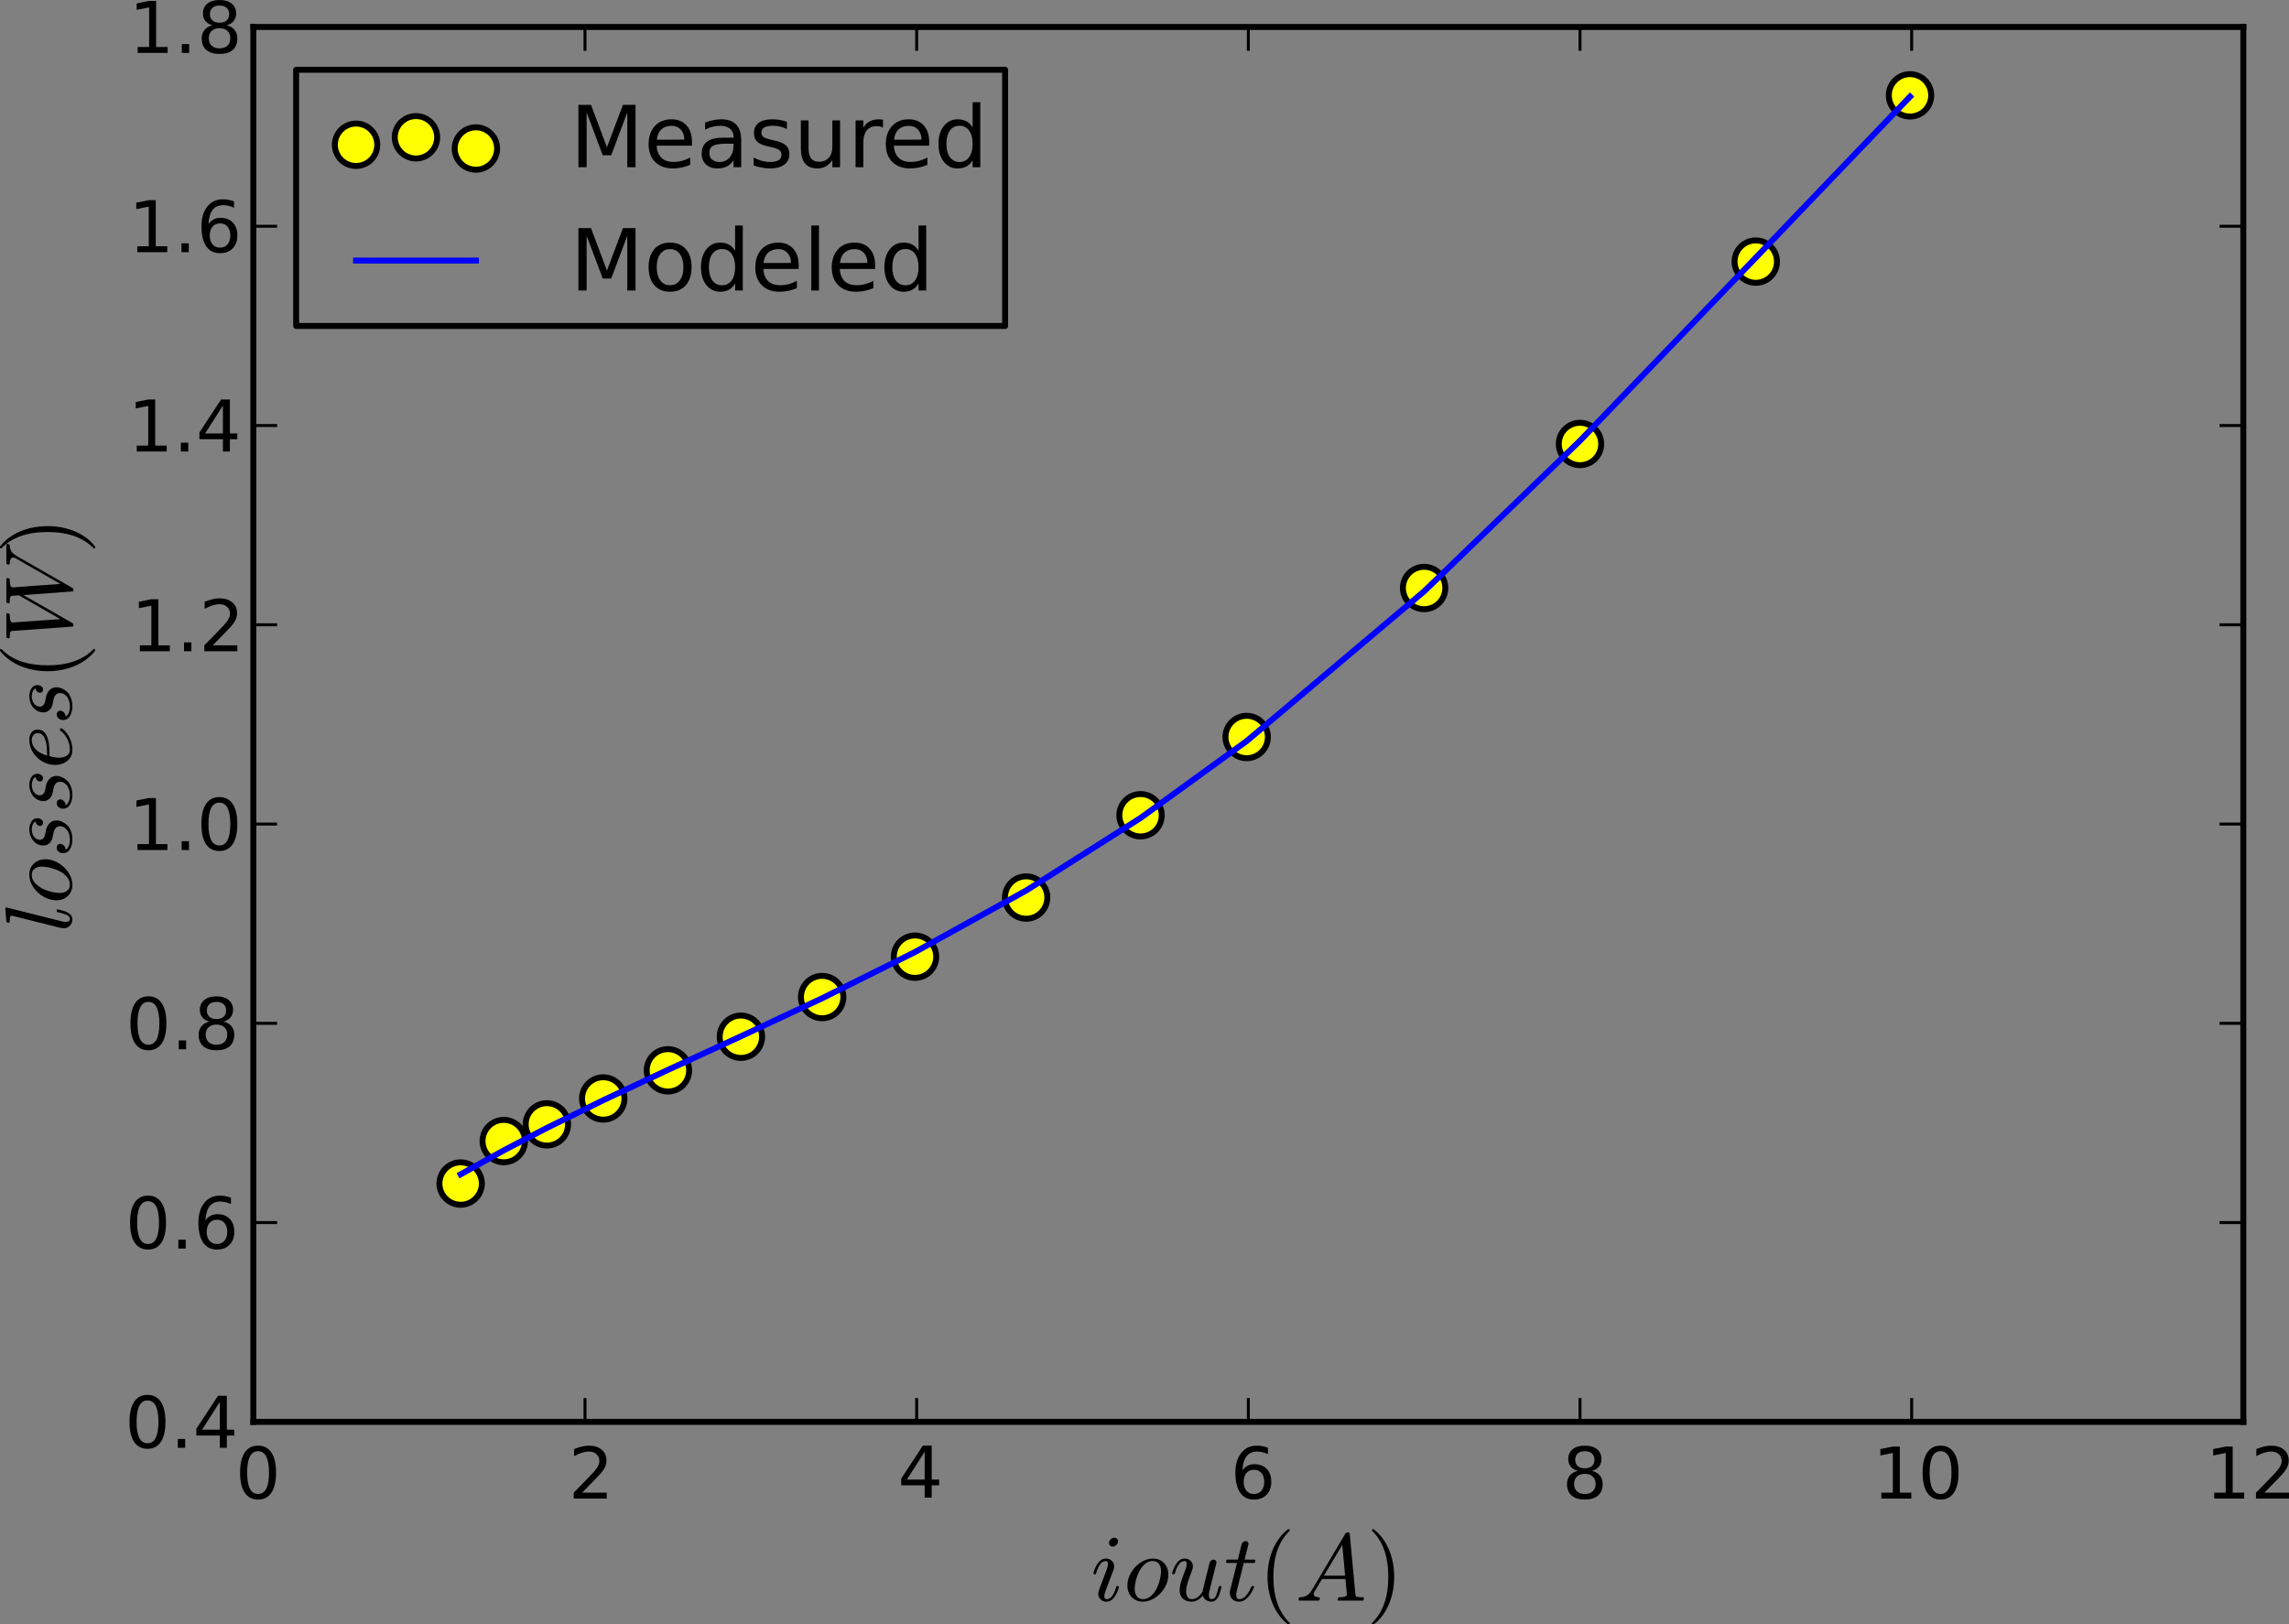 <?xml version="1.0" encoding="UTF-8" standalone="no"?>
<!-- Created with matplotlib (http://matplotlib.sourceforge.net/) -->

<svg
   xmlns:dc="http://purl.org/dc/elements/1.1/"
   xmlns:cc="http://creativecommons.org/ns#"
   xmlns:rdf="http://www.w3.org/1999/02/22-rdf-syntax-ns#"
   xmlns:svg="http://www.w3.org/2000/svg"
   xmlns="http://www.w3.org/2000/svg"
   xmlns:xlink="http://www.w3.org/1999/xlink"
   xmlns:sodipodi="http://sodipodi.sourceforge.net/DTD/sodipodi-0.dtd"
   xmlns:inkscape="http://www.inkscape.org/namespaces/inkscape"
   width="385.11pt"
   height="273.337pt"
   viewBox="0 0 385.11 273.337"
   version="1.1"
   id="svg1"
   inkscape:version="0.91 r13725"
   sodipodi:docname="losses.svg">
  <rect x="0" y="0" width="385.11" height="273.337" fill="#808080" stroke="none"/>
  <defs
     id="defs532" />
  <sodipodi:namedview
     pagecolor="#ffffff"
     bordercolor="#666666"
     borderopacity="1"
     objecttolerance="10"
     gridtolerance="10"
     guidetolerance="10"
     inkscape:pageopacity="0"
     inkscape:pageshadow="2"
     inkscape:window-width="1366"
     inkscape:window-height="719"
     id="namedview530"
     showgrid="false"
     inkscape:zoom="1.4351649"
     inkscape:cx="339.63131"
     inkscape:cy="132.89014"
     inkscape:window-x="0"
     inkscape:window-y="0"
     inkscape:window-maximized="1"
     inkscape:current-layer="svg1"
     fit-margin-top="0"
     fit-margin-left="0"
     fit-margin-right="0"
     fit-margin-bottom="0" />
  <g
     id="CircleCollection1"
     transform="translate(-11.375,-24.801)">
    <defs
       id="defs12">
      <path
         id="coll0_0_b977c8ed1a2e9637caacdbb89d627c6f"
         d="m 0,3.568 c 0.946,0 1.854,-0.376 2.523,-1.045 C 3.192,1.854 3.568,0.946 3.568,0 c 0,-0.946 -0.376,-1.854 -1.045,-2.523 C 1.854,-3.192 0.946,-3.568 0,-3.568 c -0.946,0 -1.854,0.376 -2.523,1.045 C -3.192,-1.854 -3.568,-0.946 -3.568,0 c 0,0.946 0.376,1.854 1.045,2.523 C -1.854,3.192 -0.946,3.568 0,3.568 Z"
         inkscape:connector-curvature="0" />
    </defs>
    <defs
       id="defs15">
      <clipPath
         id="p2b015e663cfaa9e2ec2fd125965755f5">
        <rect
           x="54"
           y="29.34"
           width="334.8"
           height="234.72"
           id="rect18" />
      </clipPath>
    </defs>
    <g
       clip-path="url(#p2b015e663cfaa9e2ec2fd125965755f5)"
       id="g20">
      <use
         style="opacity:1;fill:#ffff00;stroke:#000000;stroke-width:1;stroke-linecap:butt;stroke-linejoin:round"
         xlink:href="#coll0_0_b977c8ed1a2e9637caacdbb89d627c6f"
         x="88.875"
         y="223.958"
         id="use22"
         width="100%"
         height="100%" />
    </g>
    <g
       clip-path="url(#p2b015e663cfaa9e2ec2fd125965755f5)"
       id="g24">
      <use
         style="opacity:1;fill:#ffff00;stroke:#000000;stroke-width:1;stroke-linecap:butt;stroke-linejoin:round"
         xlink:href="#coll0_0_b977c8ed1a2e9637caacdbb89d627c6f"
         x="96.129"
         y="216.813"
         id="use26"
         width="100%"
         height="100%" />
    </g>
    <g
       clip-path="url(#p2b015e663cfaa9e2ec2fd125965755f5)"
       id="g28">
      <use
         style="opacity:1;fill:#ffff00;stroke:#000000;stroke-width:1;stroke-linecap:butt;stroke-linejoin:round"
         xlink:href="#coll0_0_b977c8ed1a2e9637caacdbb89d627c6f"
         x="103.383"
         y="213.999"
         id="use30"
         width="100%"
         height="100%" />
    </g>
    <g
       clip-path="url(#p2b015e663cfaa9e2ec2fd125965755f5)"
       id="g32">
      <use
         style="opacity:1;fill:#ffff00;stroke:#000000;stroke-width:1;stroke-linecap:butt;stroke-linejoin:round"
         xlink:href="#coll0_0_b977c8ed1a2e9637caacdbb89d627c6f"
         x="112.869"
         y="209.64"
         id="use34"
         width="100%"
         height="100%" />
    </g>
    <g
       clip-path="url(#p2b015e663cfaa9e2ec2fd125965755f5)"
       id="g36">
      <use
         style="opacity:1;fill:#ffff00;stroke:#000000;stroke-width:1;stroke-linecap:butt;stroke-linejoin:round"
         xlink:href="#coll0_0_b977c8ed1a2e9637caacdbb89d627c6f"
         x="123.75"
         y="204.908"
         id="use38"
         width="100%"
         height="100%" />
    </g>
    <g
       clip-path="url(#p2b015e663cfaa9e2ec2fd125965755f5)"
       id="g40">
      <use
         style="opacity:1;fill:#ffff00;stroke:#000000;stroke-width:1;stroke-linecap:butt;stroke-linejoin:round"
         xlink:href="#coll0_0_b977c8ed1a2e9637caacdbb89d627c6f"
         x="136.026"
         y="199.254"
         id="use42"
         width="100%"
         height="100%" />
    </g>
    <g
       clip-path="url(#p2b015e663cfaa9e2ec2fd125965755f5)"
       id="g44">
      <use
         style="opacity:1;fill:#ffff00;stroke:#000000;stroke-width:1;stroke-linecap:butt;stroke-linejoin:round"
         xlink:href="#coll0_0_b977c8ed1a2e9637caacdbb89d627c6f"
         x="149.697"
         y="192.577"
         id="use46"
         width="100%"
         height="100%" />
    </g>
    <g
       clip-path="url(#p2b015e663cfaa9e2ec2fd125965755f5)"
       id="g48">
      <use
         style="opacity:1;fill:#ffff00;stroke:#000000;stroke-width:1;stroke-linecap:butt;stroke-linejoin:round"
         xlink:href="#coll0_0_b977c8ed1a2e9637caacdbb89d627c6f"
         x="165.321"
         y="185.782"
         id="use50"
         width="100%"
         height="100%" />
    </g>
    <g
       clip-path="url(#p2b015e663cfaa9e2ec2fd125965755f5)"
       id="g52">
      <use
         style="opacity:1;fill:#ffff00;stroke:#000000;stroke-width:1;stroke-linecap:butt;stroke-linejoin:round"
         xlink:href="#coll0_0_b977c8ed1a2e9637caacdbb89d627c6f"
         x="184.014"
         y="175.832"
         id="use54"
         width="100%"
         height="100%" />
    </g>
    <g
       clip-path="url(#p2b015e663cfaa9e2ec2fd125965755f5)"
       id="g56">
      <use
         style="opacity:1;fill:#ffff00;stroke:#000000;stroke-width:1;stroke-linecap:butt;stroke-linejoin:round"
         xlink:href="#coll0_0_b977c8ed1a2e9637caacdbb89d627c6f"
         x="203.265"
         y="161.984"
         id="use58"
         width="100%"
         height="100%" />
    </g>
    <g
       clip-path="url(#p2b015e663cfaa9e2ec2fd125965755f5)"
       id="g60">
      <use
         style="opacity:1;fill:#ffff00;stroke:#000000;stroke-width:1;stroke-linecap:butt;stroke-linejoin:round"
         xlink:href="#coll0_0_b977c8ed1a2e9637caacdbb89d627c6f"
         x="221.121"
         y="148.815"
         id="use62"
         width="100%"
         height="100%" />
    </g>
    <g
       clip-path="url(#p2b015e663cfaa9e2ec2fd125965755f5)"
       id="g64">
      <use
         style="opacity:1;fill:#ffff00;stroke:#000000;stroke-width:1;stroke-linecap:butt;stroke-linejoin:round"
         xlink:href="#coll0_0_b977c8ed1a2e9637caacdbb89d627c6f"
         x="250.974"
         y="123.745"
         id="use66"
         width="100%"
         height="100%" />
    </g>
    <g
       clip-path="url(#p2b015e663cfaa9e2ec2fd125965755f5)"
       id="g68">
      <use
         style="opacity:1;fill:#ffff00;stroke:#000000;stroke-width:1;stroke-linecap:butt;stroke-linejoin:round"
         xlink:href="#coll0_0_b977c8ed1a2e9637caacdbb89d627c6f"
         x="277.2"
         y="99.51"
         id="use70"
         width="100%"
         height="100%" />
    </g>
    <g
       clip-path="url(#p2b015e663cfaa9e2ec2fd125965755f5)"
       id="g72">
      <use
         style="opacity:1;fill:#ffff00;stroke:#000000;stroke-width:1;stroke-linecap:butt;stroke-linejoin:round"
         xlink:href="#coll0_0_b977c8ed1a2e9637caacdbb89d627c6f"
         x="306.774"
         y="68.821"
         id="use74"
         width="100%"
         height="100%" />
    </g>
    <g
       clip-path="url(#p2b015e663cfaa9e2ec2fd125965755f5)"
       id="g76">
      <use
         style="opacity:1;fill:#ffff00;stroke:#000000;stroke-width:1;stroke-linecap:butt;stroke-linejoin:round"
         xlink:href="#coll0_0_b977c8ed1a2e9637caacdbb89d627c6f"
         x="332.721"
         y="40.844"
         id="use78"
         width="100%"
         height="100%" />
    </g>
  </g>
  <g
     id="line2d1"
     transform="translate(-11.375,-24.801)">
    <path
       style="opacity:1;fill:none;stroke:#0000ff;stroke-width:1;stroke-linecap:square;stroke-linejoin:round"
       clip-path="url(#p2b015e663cfaa9e2ec2fd125965755f5)"
       d="m 88.875,222.406 7.254,-4.028 7.254,-3.778 9.486,-4.662 10.881,-5.105 12.276,-5.649 13.671,-6.404 15.624,-7.776 18.693,-10.346 19.251,-12.211 17.856,-12.941 29.853,-25.192 26.226,-25.348 29.574,-30.805 25.947,-27.096"
       id="path81"
       inkscape:connector-curvature="0" />
  </g>
  <g
     id="matplotlib.axis1"
     transform="translate(-11.375,-24.801)">
    <g
       id="xtick1">
      <g
         id="line2d2">
        <defs
           id="defs86">
          <path
             id="m30e32995789d870ad79a2e54c91cf9c6"
             d="M 0,0 0,-4"
             inkscape:connector-curvature="0" />
        </defs>
        <g
           id="g89">
          <use
             style="opacity:1;fill:none;stroke:#000000;stroke-width:0.5;stroke-linecap:butt;stroke-linejoin:round"
             xlink:href="#m30e32995789d870ad79a2e54c91cf9c6"
             x="54"
             y="264.06"
             id="use91"
             width="100%"
             height="100%" />
        </g>
      </g>
      <g
         id="line2d3">
        <defs
           id="defs94">
          <path
             id="m9281cae24120827b11d5ea8a7ad3e96b"
             d="M 0,0 0,4"
             inkscape:connector-curvature="0" />
        </defs>
        <g
           id="g97">
          <use
             style="opacity:1;fill:none;stroke:#000000;stroke-width:0.5;stroke-linecap:butt;stroke-linejoin:round"
             xlink:href="#m9281cae24120827b11d5ea8a7ad3e96b"
             x="54"
             y="29.34"
             id="use99"
             width="100%"
             height="100%" />
        </g>
      </g>
      <g
         id="text1">
        <defs
           id="defs102">
          <path
             id="c_7a2040fe3b94fcd41d0a72c84e93b115"
             d="m 31.781,-66.406 q -7.609,0 -11.453,7.5 Q 16.5,-51.422 16.5,-36.375 q 0,14.984 3.828,22.484 3.844,7.5 11.453,7.5 7.672,0 11.5,-7.5 3.844,-7.5 3.844,-22.484 0,-15.047 -3.844,-22.531 -3.828,-7.5 -11.5,-7.5 m 0,-7.812 q 12.266,0 18.734,9.703 6.469,9.688 6.469,28.141 0,18.406 -6.469,28.109 -6.469,9.688 -18.734,9.688 -12.25,0 -18.719,-9.688 Q 6.594,-17.969 6.594,-36.375 q 0,-18.453 6.469,-28.141 6.469,-9.703 18.719,-9.703"
             inkscape:connector-curvature="0" />
        </defs>
        <g
           style="opacity:1;fill:#000000"
           transform="matrix(0.12,0,0,0.12,50.977,276.966)"
           id="g105">
          <use
             xlink:href="#c_7a2040fe3b94fcd41d0a72c84e93b115"
             id="use107"
             x="0"
             y="0"
             width="100%"
             height="100%" />
        </g>
      </g>
    </g>
    <g
       id="xtick2">
      <g
         id="line2d4">
        <g
           id="g111">
          <use
             style="opacity:1;fill:none;stroke:#000000;stroke-width:0.5;stroke-linecap:butt;stroke-linejoin:round"
             xlink:href="#m30e32995789d870ad79a2e54c91cf9c6"
             x="109.8"
             y="264.06"
             id="use113"
             width="100%"
             height="100%" />
        </g>
      </g>
      <g
         id="line2d5">
        <g
           id="g116">
          <use
             style="opacity:1;fill:none;stroke:#000000;stroke-width:0.5;stroke-linecap:butt;stroke-linejoin:round"
             xlink:href="#m9281cae24120827b11d5ea8a7ad3e96b"
             x="109.8"
             y="29.34"
             id="use118"
             width="100%"
             height="100%" />
        </g>
      </g>
      <g
         id="text2">
        <defs
           id="defs121">
          <path
             id="c_ed3f3ed3ebfbd18bcb9c012009a68ad1"
             d="m 19.188,-8.297 34.422,0 0,8.297 -46.281,0 0,-8.297 q 5.609,-5.812 15.297,-15.594 9.703,-9.797 12.188,-12.641 4.734,-5.312 6.609,-9 1.891,-3.688 1.891,-7.25 0,-5.812 -4.078,-9.469 -4.078,-3.672 -10.625,-3.672 -4.641,0 -9.797,1.609 -5.141,1.609 -11,4.891 l 0,-9.969 Q 13.766,-71.781 18.938,-73 q 5.188,-1.219 9.484,-1.219 11.328,0 18.062,5.672 6.734,5.656 6.734,15.125 0,4.5 -1.688,8.531 -1.672,4.016 -6.125,9.484 -1.219,1.422 -7.766,8.188 -6.531,6.766 -18.453,18.922"
             inkscape:connector-curvature="0" />
        </defs>
        <g
           style="opacity:1;fill:#000000"
           transform="matrix(0.12,0,0,0.12,107.019,276.966)"
           id="g124">
          <use
             xlink:href="#c_ed3f3ed3ebfbd18bcb9c012009a68ad1"
             id="use126"
             x="0"
             y="0"
             width="100%"
             height="100%" />
        </g>
      </g>
    </g>
    <g
       id="xtick3">
      <g
         id="line2d6">
        <g
           id="g130">
          <use
             style="opacity:1;fill:none;stroke:#000000;stroke-width:0.5;stroke-linecap:butt;stroke-linejoin:round"
             xlink:href="#m30e32995789d870ad79a2e54c91cf9c6"
             x="165.6"
             y="264.06"
             id="use132"
             width="100%"
             height="100%" />
        </g>
      </g>
      <g
         id="line2d7">
        <g
           id="g135">
          <use
             style="opacity:1;fill:none;stroke:#000000;stroke-width:0.5;stroke-linecap:butt;stroke-linejoin:round"
             xlink:href="#m9281cae24120827b11d5ea8a7ad3e96b"
             x="165.6"
             y="29.34"
             id="use137"
             width="100%"
             height="100%" />
        </g>
      </g>
      <g
         id="text3">
        <defs
           id="defs140">
          <path
             id="c_a0416418d96557a09b8c1332d34883ba"
             d="m 37.797,-64.312 -24.906,38.922 24.906,0 z m -2.594,-8.594 12.406,0 0,47.516 10.406,0 0,8.203 -10.406,0 0,17.188 -9.812,0 0,-17.188 -32.906,0 0,-9.516 z"
             inkscape:connector-curvature="0" />
        </defs>
        <g
           style="opacity:1;fill:#000000"
           transform="matrix(0.12,0,0,0.12,162.412,276.81)"
           id="g143">
          <use
             xlink:href="#c_a0416418d96557a09b8c1332d34883ba"
             id="use145"
             x="0"
             y="0"
             width="100%"
             height="100%" />
        </g>
      </g>
    </g>
    <g
       id="xtick4">
      <g
         id="line2d8">
        <g
           id="g149">
          <use
             style="opacity:1;fill:none;stroke:#000000;stroke-width:0.5;stroke-linecap:butt;stroke-linejoin:round"
             xlink:href="#m30e32995789d870ad79a2e54c91cf9c6"
             x="221.4"
             y="264.06"
             id="use151"
             width="100%"
             height="100%" />
        </g>
      </g>
      <g
         id="line2d9">
        <g
           id="g154">
          <use
             style="opacity:1;fill:none;stroke:#000000;stroke-width:0.5;stroke-linecap:butt;stroke-linejoin:round"
             xlink:href="#m9281cae24120827b11d5ea8a7ad3e96b"
             x="221.4"
             y="29.34"
             id="use156"
             width="100%"
             height="100%" />
        </g>
      </g>
      <g
         id="text4">
        <defs
           id="defs159">
          <path
             id="c_cc8d6d580d1b10c8632f7a42cd53db8a"
             d="m 33.016,-40.375 q -6.641,0 -10.531,4.547 -3.875,4.531 -3.875,12.438 0,7.859 3.875,12.438 3.891,4.562 10.531,4.562 6.641,0 10.516,-4.562 3.875,-4.578 3.875,-12.438 0,-7.906 -3.875,-12.438 Q 39.656,-40.375 33.016,-40.375 m 19.578,-30.922 0,8.984 q -3.719,-1.75 -7.5,-2.672 -3.781,-0.938 -7.5,-0.938 -9.766,0 -14.922,6.594 -5.141,6.594 -5.875,19.922 2.875,-4.25 7.219,-6.516 4.359,-2.266 9.578,-2.266 10.984,0 17.359,6.672 6.375,6.656 6.375,18.125 0,11.234 -6.641,18.031 -6.641,6.781 -17.672,6.781 -12.656,0 -19.344,-9.688 -6.688,-9.703 -6.688,-28.109 0,-17.281 8.203,-27.562 8.203,-10.281 22.016,-10.281 3.719,0 7.5,0.734 3.781,0.734 7.891,2.188"
             inkscape:connector-curvature="0" />
        </defs>
        <g
           style="opacity:1;fill:#000000"
           transform="matrix(0.12,0,0,0.12,218.384,276.966)"
           id="g162">
          <use
             xlink:href="#c_cc8d6d580d1b10c8632f7a42cd53db8a"
             id="use164"
             x="0"
             y="0"
             width="100%"
             height="100%" />
        </g>
      </g>
    </g>
    <g
       id="xtick5">
      <g
         id="line2d10">
        <g
           id="g168">
          <use
             style="opacity:1;fill:none;stroke:#000000;stroke-width:0.5;stroke-linecap:butt;stroke-linejoin:round"
             xlink:href="#m30e32995789d870ad79a2e54c91cf9c6"
             x="277.2"
             y="264.06"
             id="use170"
             width="100%"
             height="100%" />
        </g>
      </g>
      <g
         id="line2d11">
        <g
           id="g173">
          <use
             style="opacity:1;fill:none;stroke:#000000;stroke-width:0.5;stroke-linecap:butt;stroke-linejoin:round"
             xlink:href="#m9281cae24120827b11d5ea8a7ad3e96b"
             x="277.2"
             y="29.34"
             id="use175"
             width="100%"
             height="100%" />
        </g>
      </g>
      <g
         id="text5">
        <defs
           id="defs178">
          <path
             id="c_bef35738d52871942e50b9de9b122bab"
             d="m 31.781,-34.625 q -7.031,0 -11.062,3.766 -4.016,3.766 -4.016,10.344 0,6.594 4.016,10.359 4.031,3.766 11.062,3.766 7.031,0 11.078,-3.781 4.062,-3.797 4.062,-10.344 0,-6.578 -4.031,-10.344 Q 38.875,-34.625 31.781,-34.625 m -9.859,-4.188 Q 15.578,-40.375 12.031,-44.719 8.5,-49.078 8.5,-55.328 q 0,-8.734 6.219,-13.812 6.234,-5.078 17.062,-5.078 10.891,0 17.094,5.078 6.203,5.078 6.203,13.812 0,6.25 -3.547,10.609 Q 48,-40.375 41.703,-38.812 q 7.125,1.656 11.094,6.5 3.984,4.828 3.984,11.797 0,10.609 -6.469,16.281 -6.469,5.656 -18.531,5.656 -12.047,0 -18.531,-5.656 -6.469,-5.672 -6.469,-16.281 0,-6.969 4,-11.797 4.016,-4.844 11.141,-6.5 M 18.312,-54.391 q 0,5.656 3.531,8.828 3.547,3.172 9.938,3.172 6.359,0 9.938,-3.172 3.594,-3.172 3.594,-8.828 0,-5.672 -3.594,-8.844 -3.578,-3.172 -9.938,-3.172 -6.391,0 -9.938,3.172 -3.531,3.172 -3.531,8.844"
             inkscape:connector-curvature="0" />
        </defs>
        <g
           style="opacity:1;fill:#000000"
           transform="matrix(0.12,0,0,0.12,274.2,276.966)"
           id="g181">
          <use
             xlink:href="#c_bef35738d52871942e50b9de9b122bab"
             id="use183"
             x="0"
             y="0"
             width="100%"
             height="100%" />
        </g>
      </g>
    </g>
    <g
       id="xtick6">
      <g
         id="line2d12">
        <g
           id="g187">
          <use
             style="opacity:1;fill:none;stroke:#000000;stroke-width:0.5;stroke-linecap:butt;stroke-linejoin:round"
             xlink:href="#m30e32995789d870ad79a2e54c91cf9c6"
             x="333"
             y="264.06"
             id="use189"
             width="100%"
             height="100%" />
        </g>
      </g>
      <g
         id="line2d13">
        <g
           id="g192">
          <use
             style="opacity:1;fill:none;stroke:#000000;stroke-width:0.5;stroke-linecap:butt;stroke-linejoin:round"
             xlink:href="#m9281cae24120827b11d5ea8a7ad3e96b"
             x="333"
             y="29.34"
             id="use194"
             width="100%"
             height="100%" />
        </g>
      </g>
      <g
         id="text6">
        <defs
           id="defs197">
          <path
             id="c_42baa63129a918535c52adb20d687ea7"
             d="m 12.406,-8.297 16.109,0 0,-55.625 -17.531,3.516 0,-8.984 17.438,-3.516 9.859,0 0,64.609 16.109,0 0,8.297 -41.984,0 z"
             inkscape:connector-curvature="0" />
        </defs>
        <g
           style="opacity:1;fill:#000000"
           transform="matrix(0.12,0,0,0.12,326.414,276.966)"
           id="g200">
          <use
             xlink:href="#c_42baa63129a918535c52adb20d687ea7"
             id="use202"
             x="0"
             y="0"
             width="100%"
             height="100%" />
          <use
             xlink:href="#c_7a2040fe3b94fcd41d0a72c84e93b115"
             x="63.623"
             id="use204"
             y="0"
             width="100%"
             height="100%" />
        </g>
      </g>
    </g>
    <g
       id="xtick7">
      <g
         id="line2d14">
        <g
           id="g208">
          <use
             style="opacity:1;fill:none;stroke:#000000;stroke-width:0.5;stroke-linecap:butt;stroke-linejoin:round"
             xlink:href="#m30e32995789d870ad79a2e54c91cf9c6"
             x="388.8"
             y="264.06"
             id="use210"
             width="100%"
             height="100%" />
        </g>
      </g>
      <g
         id="line2d15">
        <g
           id="g213">
          <use
             style="opacity:1;fill:none;stroke:#000000;stroke-width:0.5;stroke-linecap:butt;stroke-linejoin:round"
             xlink:href="#m9281cae24120827b11d5ea8a7ad3e96b"
             x="388.8"
             y="29.34"
             id="use215"
             width="100%"
             height="100%" />
        </g>
      </g>
      <g
         id="text7">
        <g
           style="opacity:1;fill:#000000"
           transform="matrix(0.12,0,0,0.12,382.417,276.966)"
           id="g218">
          <use
             xlink:href="#c_42baa63129a918535c52adb20d687ea7"
             id="use220"
             x="0"
             y="0"
             width="100%"
             height="100%" />
          <use
             xlink:href="#c_ed3f3ed3ebfbd18bcb9c012009a68ad1"
             x="63.623"
             id="use222"
             y="0"
             width="100%"
             height="100%" />
        </g>
      </g>
    </g>
    <g
       id="text8">
      <defs
         id="defs225">
        <path
           id="c_786535fd61bcec8cdbf876618dde5ce3"
           d="m 7.812,-7.172 q 0,-1.859 0.781,-3.906 L 16.703,-32.625 q 1.312,-3.656 1.312,-6 0,-2.984 -2.188,-2.984 -3.969,0 -6.531,4.078 -2.562,4.078 -3.781,9.109 -0.188,0.641 -0.828,0.641 l -1.172,0 q -0.828,0 -0.828,-0.938 l 0,-0.281 q 1.609,-5.969 4.922,-10.578 3.328,-4.609 8.406,-4.609 3.562,0 6.031,2.344 2.469,2.344 2.469,5.953 0,1.859 -0.828,3.906 L 15.578,-10.5 q -1.375,3.328 -1.375,6 0,2.984 2.297,2.984 3.906,0 6.516,-4.172 2.625,-4.172 3.688,-9.016 0.203,-0.578 0.781,-0.578 l 1.234,0 q 0.391,0 0.625,0.266 0.25,0.266 0.25,0.609 0,0.094 -0.094,0.297 -1.375,5.656 -4.766,10.453 Q 21.344,1.125 16.312,1.125 12.797,1.125 10.297,-1.297 7.812,-3.719 7.812,-7.172 M 19.094,-60.594 q 0,-2.109 1.75,-3.812 1.766,-1.703 3.859,-1.703 1.719,0 2.812,1.047 1.094,1.047 1.094,2.656 0,2.25 -1.781,3.938 -1.781,1.688 -3.922,1.688 -1.609,0 -2.719,-1.094 -1.094,-1.109 -1.094,-2.719"
           inkscape:connector-curvature="0" />
        <path
           id="c_bd2880cc926fc00b7f332ad1632b5ed2"
           d="m 20.125,1.125 q -4.75,0 -8.438,-2.25 Q 8.016,-3.375 6,-7.172 4,-10.984 4,-15.828 4,-22.609 7.781,-29.25 11.578,-35.891 17.844,-40.031 24.125,-44.188 31,-44.188 q 3.719,0 6.625,1.266 2.906,1.266 5.047,3.562 2.156,2.297 3.297,5.375 1.156,3.078 1.156,6.688 0,5.219 -2.203,10.281 -2.203,5.047 -6.031,9.172 Q 35.062,-3.719 30.125,-1.297 25.203,1.125 20.125,1.125 m 0.188,-2.641 q 4.438,0 8.125,-3.016 3.688,-3.031 6.047,-7.641 2.375,-4.625 3.641,-9.75 1.281,-5.125 1.281,-9.281 0,-4.344 -2.172,-7.375 -2.172,-3.031 -6.422,-3.031 -5.859,0 -10.266,5.016 -4.391,5 -6.609,11.969 -2.219,6.953 -2.219,12.703 0,4.359 2.219,7.391 2.219,3.016 6.375,3.016"
           inkscape:connector-curvature="0" />
        <path
           id="c_ada8429b49f97e9b59ddeeed8d06fc73"
           d="m 10.594,-10.891 q 0,-3.266 0.875,-6.703 0.891,-3.453 2.469,-7.672 1.594,-4.234 2.766,-7.359 1.312,-3.656 1.312,-6 0,-2.984 -2.188,-2.984 -3.969,0 -6.531,4.078 -2.562,4.078 -3.781,9.109 -0.188,0.641 -0.828,0.641 l -1.172,0 q -0.828,0 -0.828,-0.938 l 0,-0.281 q 1.609,-5.969 4.922,-10.578 3.328,-4.609 8.406,-4.609 3.562,0 6.031,2.344 2.469,2.344 2.469,5.953 0,1.859 -0.828,3.906 -0.438,1.219 -2,5.328 -1.562,4.094 -2.406,6.781 -0.828,2.688 -1.359,5.281 -0.531,2.578 -0.531,5.172 0,3.312 1.406,5.609 1.422,2.297 4.594,2.297 6.391,0 11.234,-7.906 0.094,-0.391 0.156,-0.75 0.078,-0.375 0.125,-0.719 l 7.188,-29 q 0.344,-1.328 1.562,-2.266 1.219,-0.953 2.641,-0.953 1.219,0 2.109,0.781 0.906,0.781 0.906,2.047 0,0.578 -0.094,0.781 L 42,-10.688 q -0.688,2.969 -0.688,4.875 0,4.297 2.875,4.297 3.219,0 4.812,-3.969 1.594,-3.984 2.703,-9.219 0.203,-0.578 0.781,-0.578 l 1.234,0 q 0.391,0 0.625,0.344 0.25,0.344 0.25,0.625 -1.078,4.297 -2.078,7.375 -1,3.078 -3.156,5.578 Q 47.219,1.125 44,1.125 q -3.172,0 -5.688,-1.734 -2.516,-1.734 -3.406,-4.719 -2.281,2.938 -5.312,4.703 -3.031,1.75 -6.406,1.75 -5.75,0 -9.172,-3.141 -3.422,-3.156 -3.422,-8.875"
           inkscape:connector-curvature="0" />
        <path
           id="c_d385b7bbe58e08154ff387bfd902116e"
           d="m 6.203,-8.109 q 0,-1.469 0.297,-2.781 l 7.219,-28.703 -10.5,0 q -1.016,0 -1.016,-1.328 0.391,-2.188 1.312,-2.188 l 11.078,0 4.016,-16.312 q 0.391,-1.328 1.562,-2.25 1.172,-0.922 2.625,-0.922 1.281,0 2.125,0.766 0.859,0.75 0.859,2.016 0,0.297 -0.031,0.469 -0.016,0.156 -0.062,0.359 l -4,15.875 10.297,0 q 1.031,0 1.031,1.312 -0.062,0.25 -0.203,0.844 -0.141,0.578 -0.391,0.969 -0.25,0.391 -0.734,0.391 l -10.891,0 L 13.625,-10.688 q -0.734,2.828 -0.734,4.875 0,4.297 2.938,4.297 4.391,0 7.781,-4.125 3.391,-4.125 5.203,-9.062 0.391,-0.578 0.781,-0.578 l 1.219,0 q 0.391,0 0.625,0.266 0.25,0.266 0.25,0.609 0,0.203 -0.094,0.297 Q 29.391,-8.062 25.188,-3.469 21,1.125 15.578,1.125 11.625,1.125 8.906,-1.453 6.203,-4.047 6.203,-8.109"
           inkscape:connector-curvature="0" />
        <path
           id="c_06a7a4502300c60b4feec85758ecf628"
           d="M 31,24.812 Q 25.438,20.406 21.406,14.719 17.391,9.031 14.812,2.578 12.25,-3.859 10.984,-10.891 9.719,-17.922 9.719,-25 q 0,-7.172 1.266,-14.203 1.266,-7.031 3.875,-13.531 2.625,-6.5 6.672,-12.156 Q 25.594,-70.562 31,-74.812 31,-75 31.5,-75 l 0.922,0 q 0.297,0 0.531,0.266 0.25,0.266 0.25,0.609 0,0.438 -0.188,0.641 -4.891,4.781 -8.141,10.25 -3.25,5.469 -5.234,11.656 -1.969,6.172 -2.844,12.797 -0.875,6.609 -0.875,13.781 0,31.781 16.984,48.297 0.297,0.281 0.297,0.828 0,0.234 -0.266,0.547 Q 32.672,25 32.422,25 L 31.5,25 Q 31,25 31,24.812"
           inkscape:connector-curvature="0" />
        <path
           id="c_2f34324f9b6cd00b83d7659547482159"
           d="M 4.5,0 Q 3.516,0 3.516,-1.312 3.906,-3.516 4.781,-3.516 q 4.062,0 7.016,-1.609 2.953,-1.609 5.094,-4.984 0.203,-0.188 0.203,-0.188 l 35.688,-60.219 q 0.781,-1.062 1.906,-1.062 l 1.312,0 q 0.297,0 0.594,0.125 0.297,0.109 0.516,0.391 0.219,0.266 0.219,0.547 L 63.375,-5.906 q 0,0.438 0.438,1.312 0.984,1.078 7.484,1.078 1.016,0 1.016,1.312 Q 71.969,-0.875 71.75,-0.438 71.531,0 70.609,0 l -25,0 q -0.938,0 -0.938,-1.312 Q 45.219,-3.516 46,-3.516 q 7.906,0 8.391,-2.688 l -1.516,-16.5 -24.656,0 -8,13.422 q -0.734,1.078 -0.734,2.5 0,1.75 1.688,2.516 1.688,0.75 3.734,0.75 0.969,0 0.969,1.312 -0.344,1.422 -0.547,1.812 Q 25.141,0 24.219,0 Z m 25.672,-26.219 22.312,0 -2.969,-32.375 z"
           inkscape:connector-curvature="0" />
        <path
           id="c_b865a8a4692360a5eaaff4ecf56eccf7"
           d="m 6.5,25 q -0.891,0 -0.891,-0.875 0,-0.438 0.203,-0.641 Q 22.906,6.781 22.906,-25 22.906,-56.781 6,-73.297 5.609,-73.531 5.609,-74.125 q 0,-0.344 0.266,-0.609 Q 6.156,-75 6.5,-75 l 0.922,0 q 0.297,0 0.484,0.188 7.188,5.672 11.969,13.781 4.781,8.094 7,17.281 2.234,9.172 2.234,18.75 0,7.078 -1.203,13.938 -1.203,6.859 -3.812,13.516 -2.609,6.672 -6.609,12.312 -4,5.641 -9.578,10.047 Q 7.719,25 7.422,25 Z"
           inkscape:connector-curvature="0" />
      </defs>
      <g
         id="mathtext1">
        <g
           style="fill:#000000"
           transform="translate(194.9,298.138)"
           id="g235">
          <use
             xlink:href="#c_786535fd61bcec8cdbf876618dde5ce3"
             transform="matrix(0.16,0,0,0.16,0,-4)"
             id="use237"
             x="0"
             y="0"
             width="100%"
             height="100%" />
          <use
             xlink:href="#c_bd2880cc926fc00b7f332ad1632b5ed2"
             transform="matrix(0.16,0,0,0.16,5.508,-4)"
             id="use239"
             x="0"
             y="0"
             width="100%"
             height="100%" />
          <use
             xlink:href="#c_ada8429b49f97e9b59ddeeed8d06fc73"
             transform="matrix(0.16,0,0,0.16,13.25,-4)"
             id="use241"
             x="0"
             y="0"
             width="100%"
             height="100%" />
          <use
             xlink:href="#c_d385b7bbe58e08154ff387bfd902116e"
             transform="matrix(0.16,0,0,0.16,22.398,-4)"
             id="use243"
             x="0"
             y="0"
             width="100%"
             height="100%" />
          <use
             xlink:href="#c_06a7a4502300c60b4feec85758ecf628"
             transform="matrix(0.16,0,0,0.16,28.172,-4)"
             id="use245"
             x="0"
             y="0"
             width="100%"
             height="100%" />
          <use
             xlink:href="#c_2f34324f9b6cd00b83d7659547482159"
             transform="matrix(0.16,0,0,0.16,34.383,-4)"
             id="use247"
             x="0"
             y="0"
             width="100%"
             height="100%" />
          <use
             xlink:href="#c_b865a8a4692360a5eaaff4ecf56eccf7"
             transform="matrix(0.16,0,0,0.16,46.383,-4)"
             id="use249"
             x="0"
             y="0"
             width="100%"
             height="100%" />
        </g>
      </g>
    </g>
  </g>
  <g
     id="matplotlib.axis2"
     transform="translate(-11.375,-24.801)">
    <g
       id="ytick1">
      <g
         id="line2d16">
        <defs
           id="defs254">
          <path
             id="m3400efa6b1638b3fea9e19e898273957"
             d="M 0,0 4,0"
             inkscape:connector-curvature="0" />
        </defs>
        <g
           id="g257">
          <use
             style="opacity:1;fill:none;stroke:#000000;stroke-width:0.5;stroke-linecap:butt;stroke-linejoin:round"
             xlink:href="#m3400efa6b1638b3fea9e19e898273957"
             x="54"
             y="264.06"
             id="use259"
             width="100%"
             height="100%" />
        </g>
      </g>
      <g
         id="line2d17">
        <defs
           id="defs262">
          <path
             id="m20b58b2501143cb5e0a5e8f1ef6f1643"
             d="M 0,0 -4,0"
             inkscape:connector-curvature="0" />
        </defs>
        <g
           id="g265">
          <use
             style="opacity:1;fill:none;stroke:#000000;stroke-width:0.5;stroke-linecap:butt;stroke-linejoin:round"
             xlink:href="#m20b58b2501143cb5e0a5e8f1ef6f1643"
             x="388.8"
             y="264.06"
             id="use267"
             width="100%"
             height="100%" />
        </g>
      </g>
      <g
         id="text9">
        <defs
           id="defs270">
          <path
             id="c_ed3e21196fb739f392806f09ca0594ef"
             d="m 10.688,-12.406 10.312,0 L 21,0 10.688,0 Z"
             inkscape:connector-curvature="0" />
        </defs>
        <g
           style="opacity:1;fill:#000000"
           transform="matrix(0.12,0,0,0.12,32.375,268.427)"
           id="g273">
          <use
             xlink:href="#c_7a2040fe3b94fcd41d0a72c84e93b115"
             id="use275"
             x="0"
             y="0"
             width="100%"
             height="100%" />
          <use
             xlink:href="#c_ed3e21196fb739f392806f09ca0594ef"
             x="63.623"
             id="use277"
             y="0"
             width="100%"
             height="100%" />
          <use
             xlink:href="#c_a0416418d96557a09b8c1332d34883ba"
             x="95.41"
             id="use279"
             y="0"
             width="100%"
             height="100%" />
        </g>
      </g>
    </g>
    <g
       id="ytick2">
      <g
         id="line2d18">
        <g
           id="g283">
          <use
             style="opacity:1;fill:none;stroke:#000000;stroke-width:0.5;stroke-linecap:butt;stroke-linejoin:round"
             xlink:href="#m3400efa6b1638b3fea9e19e898273957"
             x="54"
             y="230.529"
             id="use285"
             width="100%"
             height="100%" />
        </g>
      </g>
      <g
         id="line2d19">
        <g
           id="g288">
          <use
             style="opacity:1;fill:none;stroke:#000000;stroke-width:0.5;stroke-linecap:butt;stroke-linejoin:round"
             xlink:href="#m20b58b2501143cb5e0a5e8f1ef6f1643"
             x="388.8"
             y="230.529"
             id="use290"
             width="100%"
             height="100%" />
        </g>
      </g>
      <g
         id="text10">
        <g
           style="opacity:1;fill:#000000"
           transform="matrix(0.12,0,0,0.12,32.469,234.896)"
           id="g293">
          <use
             xlink:href="#c_7a2040fe3b94fcd41d0a72c84e93b115"
             id="use295"
             x="0"
             y="0"
             width="100%"
             height="100%" />
          <use
             xlink:href="#c_ed3e21196fb739f392806f09ca0594ef"
             x="63.623"
             id="use297"
             y="0"
             width="100%"
             height="100%" />
          <use
             xlink:href="#c_cc8d6d580d1b10c8632f7a42cd53db8a"
             x="95.41"
             id="use299"
             y="0"
             width="100%"
             height="100%" />
        </g>
      </g>
    </g>
    <g
       id="ytick3">
      <g
         id="line2d20">
        <g
           id="g303">
          <use
             style="opacity:1;fill:none;stroke:#000000;stroke-width:0.5;stroke-linecap:butt;stroke-linejoin:round"
             xlink:href="#m3400efa6b1638b3fea9e19e898273957"
             x="54"
             y="196.997"
             id="use305"
             width="100%"
             height="100%" />
        </g>
      </g>
      <g
         id="line2d21">
        <g
           id="g308">
          <use
             style="opacity:1;fill:none;stroke:#000000;stroke-width:0.5;stroke-linecap:butt;stroke-linejoin:round"
             xlink:href="#m20b58b2501143cb5e0a5e8f1ef6f1643"
             x="388.8"
             y="196.997"
             id="use310"
             width="100%"
             height="100%" />
        </g>
      </g>
      <g
         id="text11">
        <g
           style="opacity:1;fill:#000000"
           transform="matrix(0.12,0,0,0.12,32.531,201.364)"
           id="g313">
          <use
             xlink:href="#c_7a2040fe3b94fcd41d0a72c84e93b115"
             id="use315"
             x="0"
             y="0"
             width="100%"
             height="100%" />
          <use
             xlink:href="#c_ed3e21196fb739f392806f09ca0594ef"
             x="63.623"
             id="use317"
             y="0"
             width="100%"
             height="100%" />
          <use
             xlink:href="#c_bef35738d52871942e50b9de9b122bab"
             x="95.41"
             id="use319"
             y="0"
             width="100%"
             height="100%" />
        </g>
      </g>
    </g>
    <g
       id="ytick4">
      <g
         id="line2d22">
        <g
           id="g323">
          <use
             style="opacity:1;fill:none;stroke:#000000;stroke-width:0.5;stroke-linecap:butt;stroke-linejoin:round"
             xlink:href="#m3400efa6b1638b3fea9e19e898273957"
             x="54"
             y="163.466"
             id="use325"
             width="100%"
             height="100%" />
        </g>
      </g>
      <g
         id="line2d23">
        <g
           id="g328">
          <use
             style="opacity:1;fill:none;stroke:#000000;stroke-width:0.5;stroke-linecap:butt;stroke-linejoin:round"
             xlink:href="#m20b58b2501143cb5e0a5e8f1ef6f1643"
             x="388.8"
             y="163.466"
             id="use330"
             width="100%"
             height="100%" />
        </g>
      </g>
      <g
         id="text12">
        <g
           style="opacity:1;fill:#000000"
           transform="matrix(0.12,0,0,0.12,33.016,167.833)"
           id="g333">
          <use
             xlink:href="#c_42baa63129a918535c52adb20d687ea7"
             id="use335"
             x="0"
             y="0"
             width="100%"
             height="100%" />
          <use
             xlink:href="#c_ed3e21196fb739f392806f09ca0594ef"
             x="63.623"
             id="use337"
             y="0"
             width="100%"
             height="100%" />
          <use
             xlink:href="#c_7a2040fe3b94fcd41d0a72c84e93b115"
             x="95.41"
             id="use339"
             y="0"
             width="100%"
             height="100%" />
        </g>
      </g>
    </g>
    <g
       id="ytick5">
      <g
         id="line2d24">
        <g
           id="g343">
          <use
             style="opacity:1;fill:none;stroke:#000000;stroke-width:0.5;stroke-linecap:butt;stroke-linejoin:round"
             xlink:href="#m3400efa6b1638b3fea9e19e898273957"
             x="54"
             y="129.934"
             id="use345"
             width="100%"
             height="100%" />
        </g>
      </g>
      <g
         id="line2d25">
        <g
           id="g348">
          <use
             style="opacity:1;fill:none;stroke:#000000;stroke-width:0.5;stroke-linecap:butt;stroke-linejoin:round"
             xlink:href="#m20b58b2501143cb5e0a5e8f1ef6f1643"
             x="388.8"
             y="129.934"
             id="use350"
             width="100%"
             height="100%" />
        </g>
      </g>
      <g
         id="text13">
        <g
           style="opacity:1;fill:#000000"
           transform="matrix(0.12,0,0,0.12,33.422,134.387)"
           id="g353">
          <use
             xlink:href="#c_42baa63129a918535c52adb20d687ea7"
             id="use355"
             x="0"
             y="0"
             width="100%"
             height="100%" />
          <use
             xlink:href="#c_ed3e21196fb739f392806f09ca0594ef"
             x="63.623"
             id="use357"
             y="0"
             width="100%"
             height="100%" />
          <use
             xlink:href="#c_ed3f3ed3ebfbd18bcb9c012009a68ad1"
             x="95.41"
             id="use359"
             y="0"
             width="100%"
             height="100%" />
        </g>
      </g>
    </g>
    <g
       id="ytick6">
      <g
         id="line2d26">
        <g
           id="g363">
          <use
             style="opacity:1;fill:none;stroke:#000000;stroke-width:0.5;stroke-linecap:butt;stroke-linejoin:round"
             xlink:href="#m3400efa6b1638b3fea9e19e898273957"
             x="54"
             y="96.403"
             id="use365"
             width="100%"
             height="100%" />
        </g>
      </g>
      <g
         id="line2d27">
        <g
           id="g368">
          <use
             style="opacity:1;fill:none;stroke:#000000;stroke-width:0.5;stroke-linecap:butt;stroke-linejoin:round"
             xlink:href="#m20b58b2501143cb5e0a5e8f1ef6f1643"
             x="388.8"
             y="96.403"
             id="use370"
             width="100%"
             height="100%" />
        </g>
      </g>
      <g
         id="text14">
        <g
           style="opacity:1;fill:#000000"
           transform="matrix(0.12,0,0,0.12,32.891,100.778)"
           id="g373">
          <use
             xlink:href="#c_42baa63129a918535c52adb20d687ea7"
             id="use375"
             x="0"
             y="0"
             width="100%"
             height="100%" />
          <use
             xlink:href="#c_ed3e21196fb739f392806f09ca0594ef"
             x="63.623"
             id="use377"
             y="0"
             width="100%"
             height="100%" />
          <use
             xlink:href="#c_a0416418d96557a09b8c1332d34883ba"
             x="95.41"
             id="use379"
             y="0"
             width="100%"
             height="100%" />
        </g>
      </g>
    </g>
    <g
       id="ytick7">
      <g
         id="line2d28">
        <g
           id="g383">
          <use
             style="opacity:1;fill:none;stroke:#000000;stroke-width:0.5;stroke-linecap:butt;stroke-linejoin:round"
             xlink:href="#m3400efa6b1638b3fea9e19e898273957"
             x="54"
             y="62.871"
             id="use385"
             width="100%"
             height="100%" />
        </g>
      </g>
      <g
         id="line2d29">
        <g
           id="g388">
          <use
             style="opacity:1;fill:none;stroke:#000000;stroke-width:0.5;stroke-linecap:butt;stroke-linejoin:round"
             xlink:href="#m20b58b2501143cb5e0a5e8f1ef6f1643"
             x="388.8"
             y="62.871"
             id="use390"
             width="100%"
             height="100%" />
        </g>
      </g>
      <g
         id="text15">
        <g
           style="opacity:1;fill:#000000"
           transform="matrix(0.12,0,0,0.12,32.984,67.239)"
           id="g393">
          <use
             xlink:href="#c_42baa63129a918535c52adb20d687ea7"
             id="use395"
             x="0"
             y="0"
             width="100%"
             height="100%" />
          <use
             xlink:href="#c_ed3e21196fb739f392806f09ca0594ef"
             x="63.623"
             id="use397"
             y="0"
             width="100%"
             height="100%" />
          <use
             xlink:href="#c_cc8d6d580d1b10c8632f7a42cd53db8a"
             x="95.41"
             id="use399"
             y="0"
             width="100%"
             height="100%" />
        </g>
      </g>
    </g>
    <g
       id="ytick8">
      <g
         id="line2d30">
        <g
           id="g403">
          <use
             style="opacity:1;fill:none;stroke:#000000;stroke-width:0.5;stroke-linecap:butt;stroke-linejoin:round"
             xlink:href="#m3400efa6b1638b3fea9e19e898273957"
             x="54"
             y="29.34"
             id="use405"
             width="100%"
             height="100%" />
        </g>
      </g>
      <g
         id="line2d31">
        <g
           id="g408">
          <use
             style="opacity:1;fill:none;stroke:#000000;stroke-width:0.5;stroke-linecap:butt;stroke-linejoin:round"
             xlink:href="#m20b58b2501143cb5e0a5e8f1ef6f1643"
             x="388.8"
             y="29.34"
             id="use410"
             width="100%"
             height="100%" />
        </g>
      </g>
      <g
         id="text16">
        <g
           style="opacity:1;fill:#000000"
           transform="matrix(0.12,0,0,0.12,33.047,33.707)"
           id="g413">
          <use
             xlink:href="#c_42baa63129a918535c52adb20d687ea7"
             id="use415"
             x="0"
             y="0"
             width="100%"
             height="100%" />
          <use
             xlink:href="#c_ed3e21196fb739f392806f09ca0594ef"
             x="63.623"
             id="use417"
             y="0"
             width="100%"
             height="100%" />
          <use
             xlink:href="#c_bef35738d52871942e50b9de9b122bab"
             x="95.41"
             id="use419"
             y="0"
             width="100%"
             height="100%" />
        </g>
      </g>
    </g>
    <g
       id="text17">
      <defs
         id="defs422">
        <path
           id="c_8b6646949194adb0e90a6189c9da3b04"
           d="m 4.391,-8.109 q 0,-0.297 0.078,-0.875 Q 4.547,-9.578 4.609,-10.125 4.688,-10.688 4.688,-10.984 L 17.094,-60.5 q 0.391,-1.703 0.484,-2.688 0,-1.609 -6.5,-1.609 -0.969,0 -0.969,-1.312 0.047,-0.25 0.219,-0.875 Q 10.5,-67.625 10.766,-67.969 11.031,-68.312 11.531,-68.312 L 25,-69.391 q 1.219,0 1.219,1.281 L 11.812,-10.594 q -0.734,1.609 -0.734,4.781 0,4.297 2.938,4.297 3.078,0 4.609,-3.828 1.547,-3.844 2.766,-9.359 0.188,-0.578 0.828,-0.578 l 1.172,0 q 0.391,0 0.656,0.312 0.266,0.312 0.266,0.656 -1.172,4.844 -2.125,7.656 -0.953,2.797 -3.047,5.297 Q 17.047,1.125 13.812,1.125 q -4,0 -6.719,-2.578 -2.703,-2.594 -2.703,-6.656"
           inkscape:connector-curvature="0" />
        <path
           id="c_75c38898ea241ebcbd0918e2320a1d61"
           d="m 8.688,-6.109 q 2.688,4.594 10.797,4.594 3.516,0 6.688,-1.188 3.172,-1.203 5.25,-3.594 Q 33.5,-8.688 33.5,-12.109 q 0,-2.594 -1.859,-4.25 -1.859,-1.656 -4.547,-2.25 l -5.406,-1.062 q -3.719,-0.938 -6.109,-3.469 -2.391,-2.547 -2.391,-6.156 0,-4.438 2.406,-7.859 2.422,-3.422 6.375,-5.219 3.953,-1.812 8.203,-1.812 4.547,0 8.125,2.172 3.594,2.172 3.594,6.422 0,2.297 -1.297,4.062 -1.281,1.75 -3.578,1.75 -1.328,0 -2.281,-0.859 -0.938,-0.859 -0.938,-2.172 0,-1.172 0.656,-2.266 0.656,-1.109 1.75,-1.766 Q 37.312,-37.5 38.484,-37.5 q -0.891,-2.156 -3.312,-3.125 -2.406,-0.984 -5.188,-0.984 -2.547,0 -5.094,1.031 -2.531,1.031 -4.078,3.016 -1.531,1.969 -1.531,4.656 0,1.797 1.266,3.172 1.281,1.359 3.141,1.953 l 5.812,1.172 q 2.781,0.578 5.094,2.078 2.328,1.484 3.656,3.766 1.344,2.266 1.344,5.188 0,3.719 -2.078,7.328 -2.062,3.609 -5.094,5.766 Q 27.094,1.125 19.391,1.125 q -5.328,0 -9.781,-2.438 -4.438,-2.453 -4.438,-7.281 0,-2.734 1.578,-4.75 1.594,-2.031 4.328,-2.031 1.625,0 2.719,0.984 1.094,0.969 1.094,2.578 0,2.297 -1.719,4 -1.703,1.703 -3.984,1.703 z"
           inkscape:connector-curvature="0" />
        <path
           id="c_67a1adfdf9fbdb7189c9402c3f73ee06"
           d="m 20.125,1.125 q -4.797,0 -8.391,-2.484 -3.578,-2.5 -5.469,-6.719 -1.875,-4.234 -1.875,-8.922 0,-7.125 3.594,-13.391 3.594,-6.281 9.734,-10.031 6.156,-3.766 13.188,-3.766 4.297,0 7.5,2.219 3.203,2.219 3.203,6.375 0,5.766 -4.594,8.578 -4.594,2.797 -10.359,3.453 -5.75,0.656 -12.734,0.656 l -0.297,0 q -1.609,5.969 -1.609,10.203 0,4.453 2.047,7.828 2.047,3.359 6.25,3.359 5.953,0 11.438,-2.734 5.5,-2.734 8.969,-7.562 0.297,-0.297 0.781,-0.297 0.5,0 1,0.562 0.516,0.562 0.516,1.047 0,0.391 -0.188,0.594 -3.672,5.125 -9.875,8.078 Q 26.766,1.125 20.125,1.125 m -5.922,-26.609 q 5.812,0 10.75,-0.531 4.938,-0.547 8.938,-2.719 4,-2.172 4,-6.766 0,-1.859 -1.031,-3.25 -1.016,-1.391 -2.656,-2.125 -1.641,-0.734 -3.391,-0.734 -4.25,0 -7.641,2.297 -3.391,2.297 -5.594,5.984 -2.203,3.688 -3.375,7.844"
           inkscape:connector-curvature="0" />
        <path
           id="c_251a4d58cac0151c5a1822fd57888890"
           d="M 17.828,1.125 13.188,-62.594 q -0.344,-1.469 -2.203,-1.828 -1.859,-0.375 -4.594,-0.375 -0.969,0 -0.969,-1.312 0.344,-1.281 0.531,-1.734 0.203,-0.469 1.125,-0.469 l 23.828,0 q 0.984,0 0.984,1.312 -0.391,2.203 -1.281,2.203 -8,0 -8.484,2.781 l 3.562,50.484 25,-43.547 -0.484,-7.516 Q 49.859,-64.062 48,-64.422 q -1.859,-0.375 -4.594,-0.375 -1.016,0 -1.016,-1.312 0.328,-1.281 0.516,-1.734 0.203,-0.469 1.188,-0.469 l 23.828,0 q 0.969,0 0.969,1.312 -0.047,0.25 -0.188,0.844 -0.141,0.578 -0.391,0.969 -0.25,0.391 -0.734,0.391 -8.062,0 -8.5,2.781 l 0,0.734 3.625,49.75 27.188,-47.453 q 0.594,-1.078 0.594,-2.094 0,-2.062 -2.016,-2.891 -2,-0.828 -4.484,-0.828 -0.969,0 -0.969,-1.312 0.188,-0.781 0.312,-1.219 0.125,-0.453 0.438,-0.719 0.312,-0.266 0.953,-0.266 l 19.094,0 q 0.969,0 0.969,1.312 -0.047,0.25 -0.203,0.859 -0.141,0.609 -0.406,0.984 -0.266,0.359 -0.656,0.359 -7.125,0 -10.844,6.5 -0.281,0.281 -0.281,0.281 L 58.5,1.125 q -0.547,1.078 -1.719,1.078 l -0.781,0 q -1.219,0 -1.219,-1.078 L 50.984,-50.391 21.578,1.125 q -0.734,1.078 -1.75,1.078 l -0.828,0 q -1.172,0 -1.172,-1.078"
           inkscape:connector-curvature="0" />
      </defs>
      <g
         id="mathtext2">
        <g
           style="fill:#000000"
           transform="matrix(0,-1,1,0,27.375,181.7)"
           id="g429">
          <use
             xlink:href="#c_8b6646949194adb0e90a6189c9da3b04"
             transform="matrix(0.16,0,0,0.16,0,-4)"
             id="use431"
             x="0"
             y="0"
             width="100%"
             height="100%" />
          <use
             xlink:href="#c_bd2880cc926fc00b7f332ad1632b5ed2"
             transform="matrix(0.16,0,0,0.16,4.766,-4)"
             id="use433"
             x="0"
             y="0"
             width="100%"
             height="100%" />
          <use
             xlink:href="#c_75c38898ea241ebcbd0918e2320a1d61"
             transform="matrix(0.16,0,0,0.16,12.508,-4)"
             id="use435"
             x="0"
             y="0"
             width="100%"
             height="100%" />
          <use
             xlink:href="#c_75c38898ea241ebcbd0918e2320a1d61"
             transform="matrix(0.16,0,0,0.16,19.992,-4)"
             id="use437"
             x="0"
             y="0"
             width="100%"
             height="100%" />
          <use
             xlink:href="#c_67a1adfdf9fbdb7189c9402c3f73ee06"
             transform="matrix(0.16,0,0,0.16,27.477,-4)"
             id="use439"
             x="0"
             y="0"
             width="100%"
             height="100%" />
          <use
             xlink:href="#c_75c38898ea241ebcbd0918e2320a1d61"
             transform="matrix(0.16,0,0,0.16,34.914,-4)"
             id="use441"
             x="0"
             y="0"
             width="100%"
             height="100%" />
          <use
             xlink:href="#c_06a7a4502300c60b4feec85758ecf628"
             transform="matrix(0.16,0,0,0.16,42.398,-4)"
             id="use443"
             x="0"
             y="0"
             width="100%"
             height="100%" />
          <use
             xlink:href="#c_251a4d58cac0151c5a1822fd57888890"
             transform="matrix(0.16,0,0,0.16,48.609,-4)"
             id="use445"
             x="0"
             y="0"
             width="100%"
             height="100%" />
          <use
             xlink:href="#c_b865a8a4692360a5eaaff4ecf56eccf7"
             transform="matrix(0.16,0,0,0.16,63.711,-4)"
             id="use447"
             x="0"
             y="0"
             width="100%"
             height="100%" />
        </g>
      </g>
    </g>
  </g>
  <g
     id="patch3"
     transform="translate(-11.375,-24.801)">
    <path
       style="opacity:1;fill:none;stroke:#000000;stroke-width:1;stroke-linecap:square;stroke-linejoin:round"
       d="m 54,29.34 334.8,0"
       id="path450"
       inkscape:connector-curvature="0" />
  </g>
  <g
     id="patch4"
     transform="translate(-11.375,-24.801)">
    <path
       style="opacity:1;fill:none;stroke:#000000;stroke-width:1;stroke-linecap:square;stroke-linejoin:round"
       d="m 388.8,264.06 0,-234.72"
       id="path453"
       inkscape:connector-curvature="0" />
  </g>
  <g
     id="patch5"
     transform="translate(-11.375,-24.801)">
    <path
       style="opacity:1;fill:none;stroke:#000000;stroke-width:1;stroke-linecap:square;stroke-linejoin:round"
       d="m 54,264.06 334.8,0"
       id="path456"
       inkscape:connector-curvature="0" />
  </g>
  <g
     id="patch6"
     transform="translate(-11.375,-24.801)">
    <path
       style="opacity:1;fill:none;stroke:#000000;stroke-width:1;stroke-linecap:square;stroke-linejoin:round"
       d="M 54,264.06 54,29.34"
       id="path459"
       inkscape:connector-curvature="0" />
  </g>
  <g
     id="patch7"
     transform="translate(-11.375,-24.801)"
     style="fill:none">
    <path
       inkscape:connector-curvature="0"
       id="path463"
       d="m 61.2,79.651 119.278,0 0,-43.111 -119.278,0 0,43.111 z"
       style="opacity:1;fill:none;stroke:#000000;stroke-width:1;stroke-linecap:square;stroke-linejoin:round" />
  </g>
  <g
     id="CircleCollection2"
     transform="translate(-11.375,-24.801)">
    <defs
       id="defs466">
      <path
         inkscape:connector-curvature="0"
         d="m 0,3.568 c 0.946,0 1.854,-0.376 2.523,-1.045 C 3.192,1.854 3.568,0.946 3.568,0 c 0,-0.946 -0.376,-1.854 -1.045,-2.523 C 1.854,-3.192 0.946,-3.568 0,-3.568 c -0.946,0 -1.854,0.376 -2.523,1.045 C -3.192,-1.854 -3.568,-0.946 -3.568,0 c 0,0.946 0.376,1.854 1.045,2.523 C -1.854,3.192 -0.946,3.568 0,3.568 Z"
         id="coll1_0_b977c8ed1a2e9637caacdbb89d627c6f" />
      <path
         inkscape:connector-curvature="0"
         d="m 0,3.568 c 0.946,0 1.854,-0.376 2.523,-1.045 C 3.192,1.854 3.568,0.946 3.568,0 c 0,-0.946 -0.376,-1.854 -1.045,-2.523 C 1.854,-3.192 0.946,-3.568 0,-3.568 c -0.946,0 -1.854,0.376 -2.523,1.045 C -3.192,-1.854 -3.568,-0.946 -3.568,0 c 0,0.946 0.376,1.854 1.045,2.523 C -1.854,3.192 -0.946,3.568 0,3.568 Z"
         id="coll1_1_b977c8ed1a2e9637caacdbb89d627c6f" />
      <path
         inkscape:connector-curvature="0"
         d="m 0,3.568 c 0.946,0 1.854,-0.376 2.523,-1.045 C 3.192,1.854 3.568,0.946 3.568,0 c 0,-0.946 -0.376,-1.854 -1.045,-2.523 C 1.854,-3.192 0.946,-3.568 0,-3.568 c -0.946,0 -1.854,0.376 -2.523,1.045 C -3.192,-1.854 -3.568,-0.946 -3.568,0 c 0,0.946 0.376,1.854 1.045,2.523 C -1.854,3.192 -0.946,3.568 0,3.568 Z"
         id="coll1_2_b977c8ed1a2e9637caacdbb89d627c6f" />
    </defs>
    <use
       height="100%"
       width="100%"
       id="use471"
       y="49.161"
       x="71.28"
       xlink:href="#coll1_0_b977c8ed1a2e9637caacdbb89d627c6f"
       style="opacity:1;fill:#ffff00;stroke:#000000;stroke-width:1;stroke-linecap:butt;stroke-linejoin:round" />
    <use
       height="100%"
       width="100%"
       id="use473"
       y="47.901"
       x="81.36"
       xlink:href="#coll1_1_b977c8ed1a2e9637caacdbb89d627c6f"
       style="opacity:1;fill:#ffff00;stroke:#000000;stroke-width:1;stroke-linecap:butt;stroke-linejoin:round" />
    <use
       height="100%"
       width="100%"
       id="use475"
       y="49.791"
       x="91.44"
       xlink:href="#coll1_2_b977c8ed1a2e9637caacdbb89d627c6f"
       style="opacity:1;fill:#ffff00;stroke:#000000;stroke-width:1;stroke-linecap:butt;stroke-linejoin:round" />
  </g>
  <g
     id="text18"
     transform="translate(-11.375,-24.801)">
    <defs
       id="defs478">
      <path
         inkscape:connector-curvature="0"
         d="m 9.812,-72.906 14.703,0 18.594,49.609 18.703,-49.609 14.703,0 0,72.906 -9.625,0 0,-64.016 -18.797,50 -9.906,0 -18.797,-50 L 19.391,0 9.812,0 Z"
         id="c_72234ddc5dcad8d05c893ef0371171da" />
      <path
         inkscape:connector-curvature="0"
         d="m 56.203,-29.594 0,4.391 -41.312,0 q 0.594,9.281 5.594,14.141 5,4.859 13.938,4.859 5.172,0 10.031,-1.266 4.859,-1.266 9.656,-3.812 l 0,8.5 q -4.844,2.047 -9.922,3.125 -5.078,1.078 -10.297,1.078 -13.094,0 -20.734,-7.609 -7.641,-7.625 -7.641,-20.625 0,-13.422 7.25,-21.297 Q 20.016,-56 32.328,-56 q 11.031,0 17.453,7.109 6.422,7.094 6.422,19.297 m -8.984,-2.641 q -0.094,-7.359 -4.125,-11.75 -4.031,-4.406 -10.672,-4.406 -7.516,0 -12.031,4.25 -4.516,4.25 -5.203,11.969 z"
         id="c_0bce5afba2dc6b9024b26277c38ad8e8" />
      <path
         inkscape:connector-curvature="0"
         d="m 34.281,-27.484 q -10.891,0 -15.094,2.484 -4.203,2.484 -4.203,8.5 0,4.781 3.156,7.594 3.156,2.797 8.562,2.797 7.484,0 12,-5.297 4.516,-5.297 4.516,-14.078 l 0,-2 z m 17.922,-3.719 0,31.203 -8.984,0 0,-8.297 q -3.078,4.969 -7.672,7.344 -4.594,2.375 -11.234,2.375 -8.391,0 -13.359,-4.719 Q 6,-8.016 6,-15.922 q 0,-9.219 6.172,-13.906 6.188,-4.688 18.438,-4.688 l 12.609,0 0,-0.891 q 0,-6.203 -4.078,-9.594 -4.078,-3.391 -11.453,-3.391 -4.688,0 -9.141,1.125 -4.438,1.125 -8.531,3.375 l 0,-8.312 q 4.922,-1.906 9.562,-2.844 Q 24.219,-56 28.609,-56 q 11.875,0 17.734,6.156 5.859,6.141 5.859,18.641"
         id="c_01d93a582460e35a7945ca50d148ffeb" />
      <path
         inkscape:connector-curvature="0"
         d="m 44.281,-53.078 0,8.5 Q 40.484,-46.531 36.375,-47.5 q -4.094,-0.984 -8.5,-0.984 -6.688,0 -10.031,2.047 -3.344,2.047 -3.344,6.156 0,3.125 2.391,4.906 2.391,1.781 9.625,3.391 l 3.078,0.688 q 9.562,2.047 13.594,5.781 4.031,3.734 4.031,10.422 0,7.625 -6.031,12.078 -6.031,4.438 -16.578,4.438 -4.391,0 -9.156,-0.859 Q 10.688,-0.297 5.422,-2 l 0,-9.281 q 4.984,2.594 9.812,3.891 4.828,1.281 9.578,1.281 6.344,0 9.75,-2.172 3.422,-2.172 3.422,-6.125 0,-3.656 -2.469,-5.609 -2.453,-1.953 -10.812,-3.766 l -3.125,-0.734 q -8.344,-1.75 -12.062,-5.391 -3.703,-3.641 -3.703,-9.984 0,-7.719 5.469,-11.906 Q 16.75,-56 26.812,-56 q 4.969,0 9.359,0.734 4.406,0.719 8.109,2.188"
         id="c_8e0810ad13fe20a2a87a2619799b154d" />
      <path
         inkscape:connector-curvature="0"
         d="m 8.5,-21.578 0,-33.109 8.984,0 0,32.766 q 0,7.766 3.016,11.656 3.031,3.875 9.094,3.875 7.266,0 11.484,-4.641 4.234,-4.641 4.234,-12.656 l 0,-31 8.984,0 0,54.688 -8.984,0 0,-8.406 Q 42.047,-3.422 37.719,-1 33.406,1.422 27.688,1.422 18.266,1.422 13.375,-4.438 8.5,-10.297 8.5,-21.578"
         id="c_c438d87e693443c2861ebd6359e6491e" />
      <path
         inkscape:connector-curvature="0"
         d="m 41.109,-46.297 q -1.516,-0.875 -3.297,-1.281 Q 36.031,-48 33.891,-48 q -7.625,0 -11.703,4.953 -4.078,4.953 -4.078,14.234 l 0,28.812 -9.031,0 0,-54.688 9.031,0 0,8.5 q 2.844,-4.984 7.375,-7.391 Q 30.031,-56 36.531,-56 q 0.922,0 2.047,0.125 1.125,0.109 2.484,0.359 z"
         id="c_6ec8d5749226675394676a5d2a3b468b" />
      <path
         inkscape:connector-curvature="0"
         d="m 45.406,-46.391 0,-29.594 8.984,0 0,75.984 -8.984,0 0,-8.203 q -2.828,4.875 -7.156,7.25 -4.312,2.375 -10.375,2.375 -9.906,0 -16.141,-7.906 -6.219,-7.922 -6.219,-20.812 0,-12.891 6.219,-20.797 Q 17.969,-56 27.875,-56 q 6.062,0 10.375,2.375 4.328,2.359 7.156,7.234 m -30.609,19.094 q 0,9.906 4.078,15.547 4.078,5.641 11.203,5.641 7.125,0 11.219,-5.641 4.109,-5.641 4.109,-15.547 0,-9.906 -4.109,-15.547 -4.094,-5.641 -11.219,-5.641 -7.125,0 -11.203,5.641 -4.078,5.641 -4.078,15.547"
         id="c_d821beae607506e87470f334d9ff47af" />
    </defs>
    <g
       id="g487"
       transform="matrix(0.144,0,0,0.144,107.28,52.941)"
       style="opacity:1;fill:#000000">
      <use
         height="100%"
         width="100%"
         y="0"
         x="0"
         id="use489"
         xlink:href="#c_72234ddc5dcad8d05c893ef0371171da" />
      <use
         height="100%"
         width="100%"
         y="0"
         id="use491"
         x="86.279"
         xlink:href="#c_0bce5afba2dc6b9024b26277c38ad8e8" />
      <use
         height="100%"
         width="100%"
         y="0"
         id="use493"
         x="147.803"
         xlink:href="#c_01d93a582460e35a7945ca50d148ffeb" />
      <use
         height="100%"
         width="100%"
         y="0"
         id="use495"
         x="209.082"
         xlink:href="#c_8e0810ad13fe20a2a87a2619799b154d" />
      <use
         height="100%"
         width="100%"
         y="0"
         id="use497"
         x="261.182"
         xlink:href="#c_c438d87e693443c2861ebd6359e6491e" />
      <use
         height="100%"
         width="100%"
         y="0"
         id="use499"
         x="324.561"
         xlink:href="#c_6ec8d5749226675394676a5d2a3b468b" />
      <use
         height="100%"
         width="100%"
         y="0"
         id="use501"
         x="363.424"
         xlink:href="#c_0bce5afba2dc6b9024b26277c38ad8e8" />
      <use
         height="100%"
         width="100%"
         y="0"
         id="use503"
         x="424.947"
         xlink:href="#c_d821beae607506e87470f334d9ff47af" />
    </g>
  </g>
  <g
     id="line2d32"
     transform="translate(-11.375,-24.801)">
    <path
       inkscape:connector-curvature="0"
       id="path506"
       d="m 71.28,68.647 20.16,0"
       style="opacity:1;fill:none;stroke:#0000ff;stroke-width:1;stroke-linecap:square;stroke-linejoin:round" />
  </g>
  <g
     id="line2d33"
     transform="translate(-11.375,-24.801)" />
  <g
     id="text19"
     transform="translate(-11.375,-24.801)">
    <defs
       id="defs510">
      <path
         inkscape:connector-curvature="0"
         d="m 30.609,-48.391 q -7.219,0 -11.422,5.641 -4.203,5.641 -4.203,15.453 0,9.812 4.172,15.453 4.188,5.641 11.453,5.641 7.188,0 11.375,-5.656 4.203,-5.672 4.203,-15.438 0,-9.719 -4.203,-15.406 -4.188,-5.688 -11.375,-5.688 m 0,-7.609 q 11.719,0 18.406,7.625 6.703,7.609 6.703,21.078 0,13.422 -6.703,21.078 -6.688,7.641 -18.406,7.641 -11.766,0 -18.438,-7.641 -6.656,-7.656 -6.656,-21.078 0,-13.469 6.656,-21.078 Q 18.844,-56 30.609,-56"
         id="c_f05dd90d41f04bb96ef1ca503cc2044b" />
      <path
         inkscape:connector-curvature="0"
         d="m 9.422,-75.984 8.984,0 0,75.984 -8.984,0 z"
         id="c_5099edb83619131346ae654950954dea" />
    </defs>
    <g
       id="g514"
       transform="matrix(0.144,0,0,0.144,107.28,73.688)"
       style="opacity:1;fill:#000000">
      <use
         height="100%"
         width="100%"
         y="0"
         x="0"
         id="use516"
         xlink:href="#c_72234ddc5dcad8d05c893ef0371171da" />
      <use
         height="100%"
         width="100%"
         y="0"
         id="use518"
         x="86.279"
         xlink:href="#c_f05dd90d41f04bb96ef1ca503cc2044b" />
      <use
         height="100%"
         width="100%"
         y="0"
         id="use520"
         x="147.461"
         xlink:href="#c_d821beae607506e87470f334d9ff47af" />
      <use
         height="100%"
         width="100%"
         y="0"
         id="use522"
         x="210.938"
         xlink:href="#c_0bce5afba2dc6b9024b26277c38ad8e8" />
      <use
         height="100%"
         width="100%"
         y="0"
         id="use524"
         x="272.461"
         xlink:href="#c_5099edb83619131346ae654950954dea" />
      <use
         height="100%"
         width="100%"
         y="0"
         id="use526"
         x="300.244"
         xlink:href="#c_0bce5afba2dc6b9024b26277c38ad8e8" />
      <use
         height="100%"
         width="100%"
         y="0"
         id="use528"
         x="361.768"
         xlink:href="#c_d821beae607506e87470f334d9ff47af" />
    </g>
  </g>
</svg>
